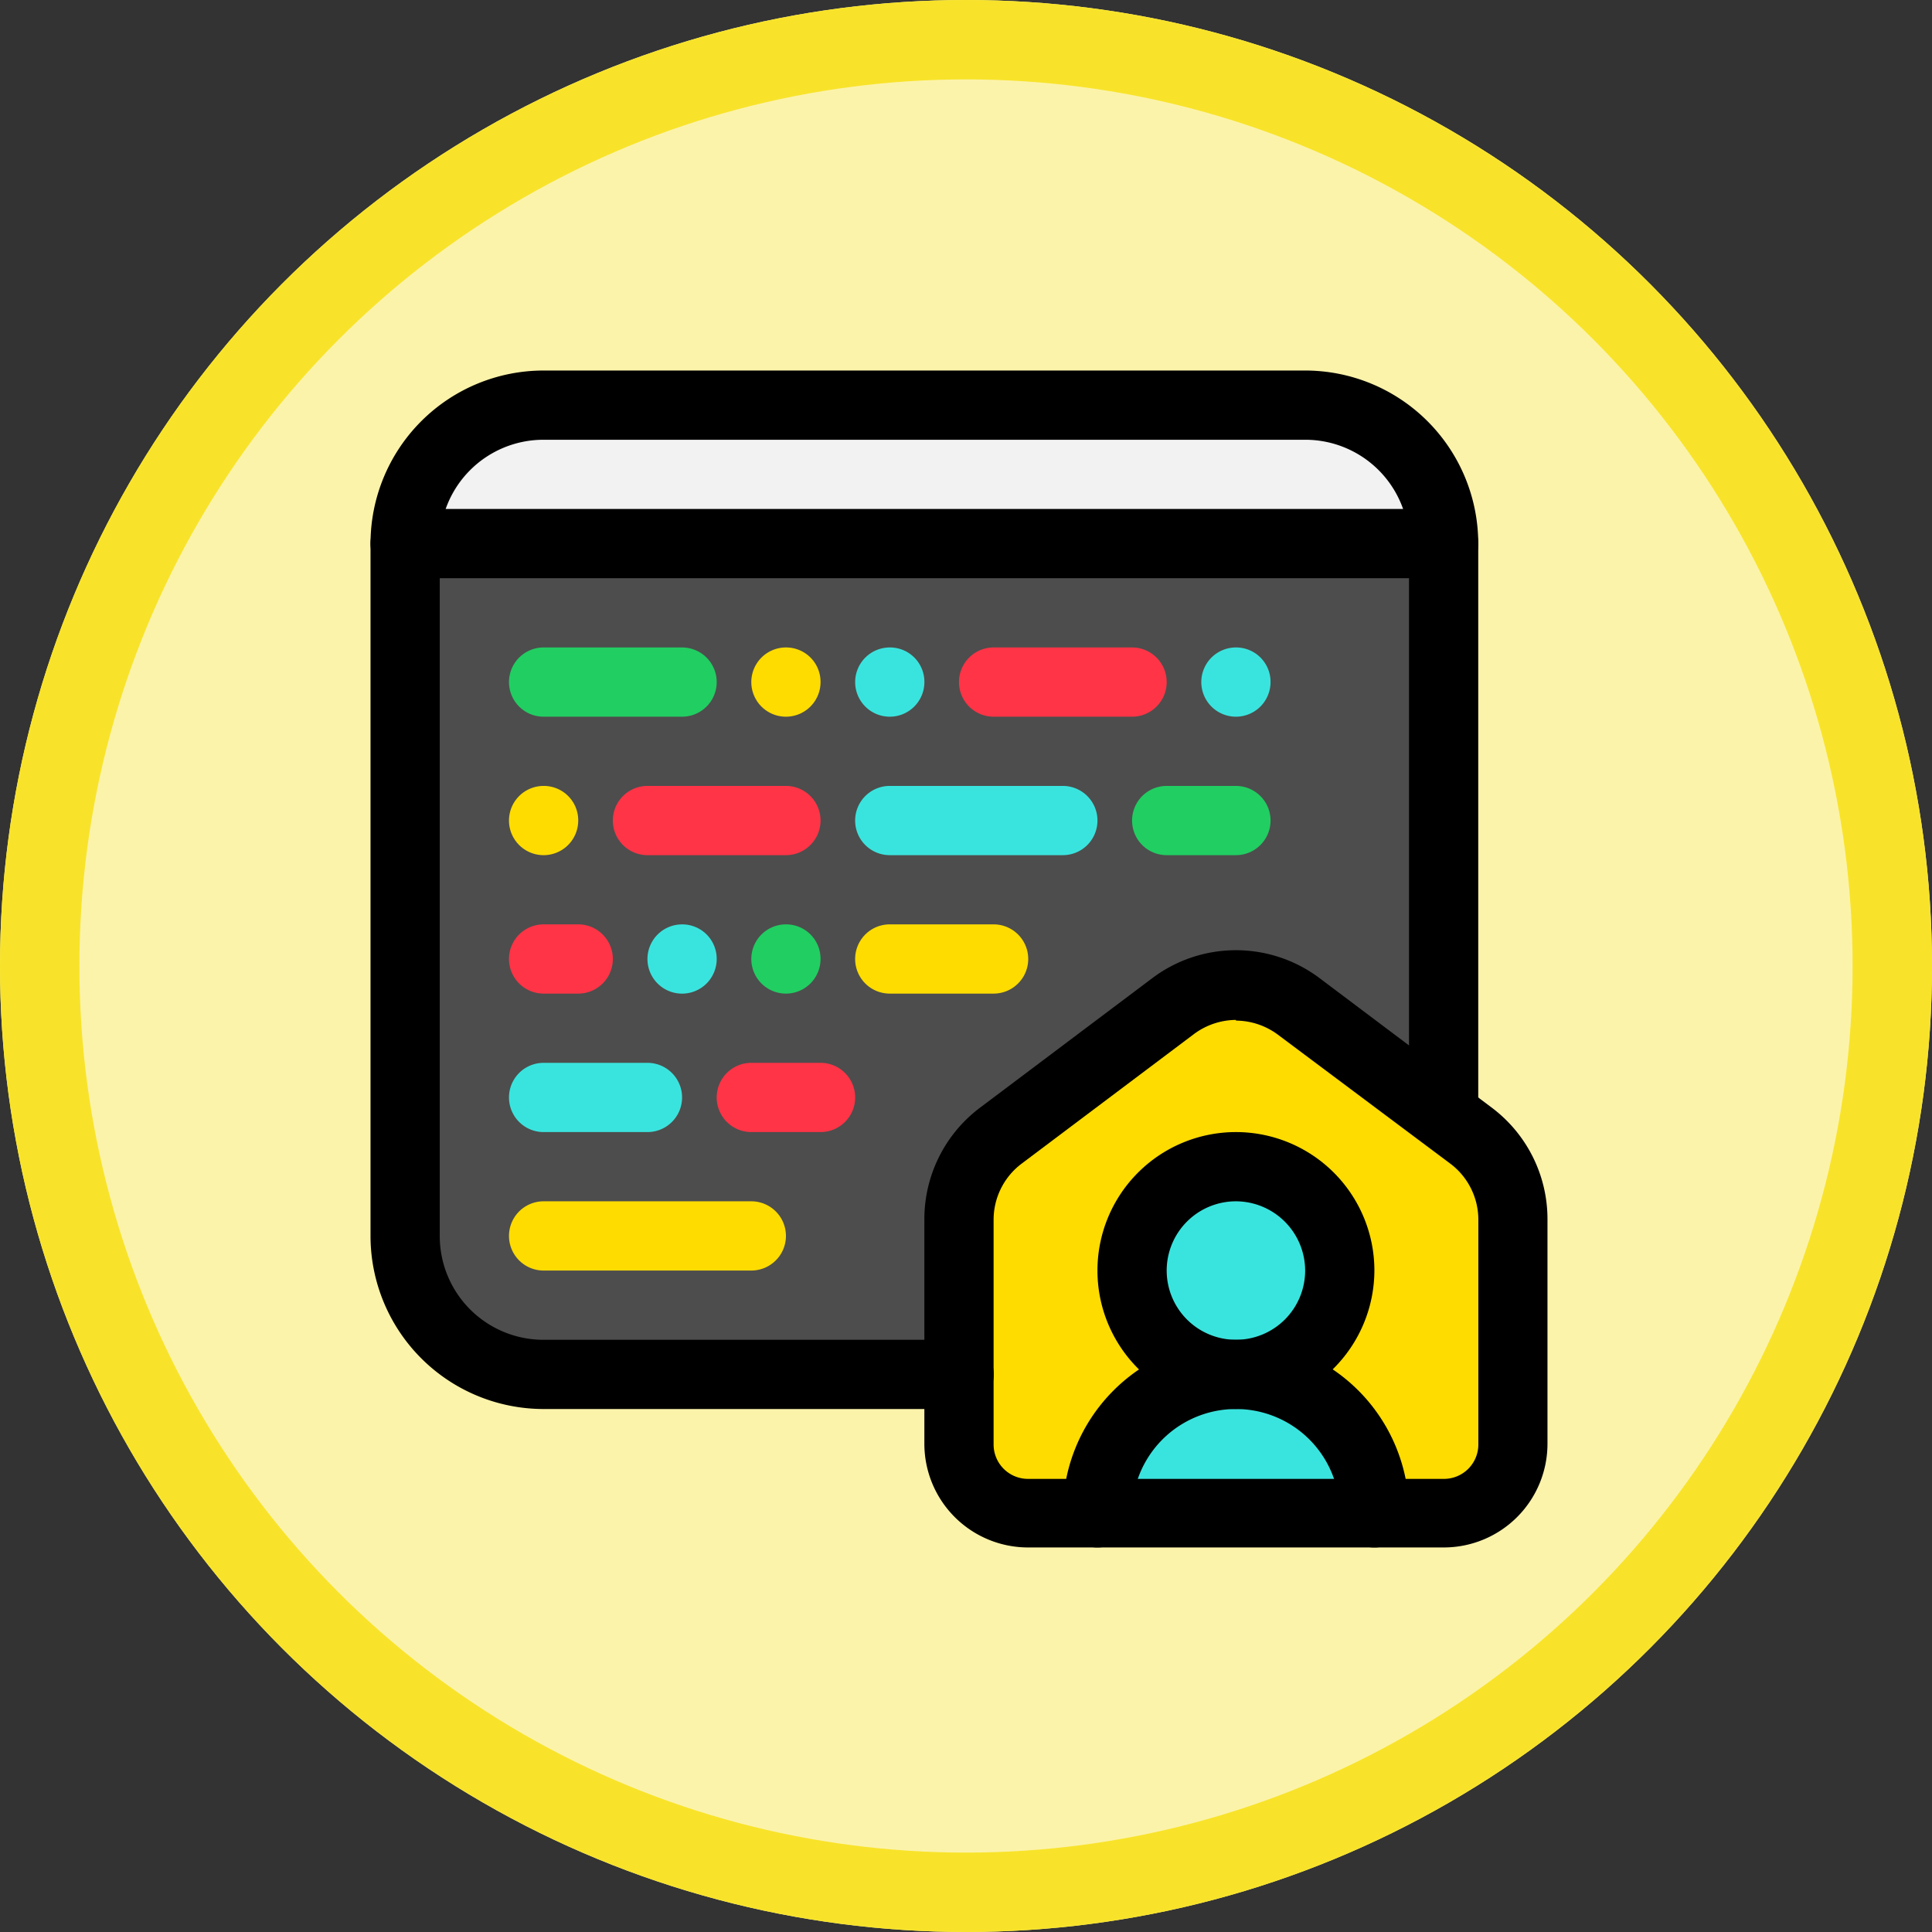 <svg xmlns="http://www.w3.org/2000/svg" width="73" height="73" viewBox="0 0 73 73">
  <rect x="0" y="0" width="73" height="73" fill="#333333" stroke="none"/>
  <g id="Grupo_1179959" data-name="Grupo 1179959" transform="translate(-612.051 -9672)">
    <g id="Elipse_11811" data-name="Elipse 11811" transform="translate(612.051 9672)" fill="#fcf3aa" stroke="#f8e32a" stroke-width="3">
      <circle cx="36.5" cy="36.5" r="36.5" stroke="none"/>
      <circle cx="36.5" cy="36.5" r="35" fill="none"/>
    </g>
    <g id="Grupo_1179958" data-name="Grupo 1179958" transform="translate(622.551 9682.5)">
      <path id="Trazado_1046707" data-name="Trazado 1046707" d="M9.232,37.391A5.247,5.247,0,0,1,4,32.159V6H43.239V32.159a5.247,5.247,0,0,1-5.232,5.232Z" transform="translate(0.808 4.04)" fill="#4d4d4d"/>
      <path id="Trazado_1046708" data-name="Trazado 1046708" d="M14.616,32.329A2.624,2.624,0,0,1,12,29.714v-8.5a3.9,3.9,0,0,1,1.57-3.139l6.54-4.918a3.924,3.924,0,0,1,4.709,0l6.54,4.892a3.9,3.9,0,0,1,1.57,3.139v8.5A2.624,2.624,0,0,1,30.311,32.3h-15.7Z" transform="translate(13.735 14.333)" fill="#ffdc00"/>
      <path id="Trazado_1046709" data-name="Trazado 1046709" d="M4,9.232A5.263,5.263,0,0,1,9.232,4H38.007a5.263,5.263,0,0,1,5.232,5.232Z" transform="translate(0.808 0.808)" fill="#f2f2f2"/>
      <path id="Trazado_1046710" data-name="Trazado 1046710" d="M19.216,18a5.241,5.241,0,0,0-5.206,5.232H24.421A5.263,5.263,0,0,0,19.19,18Z" transform="translate(16.983 23.431)" fill="#3ae4de"/>
      <circle id="Elipse_11896" data-name="Elipse 11896" cx="3.924" cy="3.924" r="3.924" transform="translate(32.275 33.583)" fill="#3ae4de"/>
      <path id="Trazado_1046711" data-name="Trazado 1046711" d="M25.735,42.739H10.04A6.542,6.542,0,0,1,3.5,36.2V10.04A6.542,6.542,0,0,1,10.04,3.5H38.815a6.542,6.542,0,0,1,6.54,6.54V30.967a1.308,1.308,0,0,1-2.616,0V10.04a3.919,3.919,0,0,0-3.924-3.924H10.04A3.919,3.919,0,0,0,6.116,10.04V36.2a3.919,3.919,0,0,0,3.924,3.924h15.7a1.308,1.308,0,0,1,0,2.616Z"/>
      <path id="Trazado_1046712" data-name="Trazado 1046712" d="M44.047,8.116H4.808a1.308,1.308,0,1,1,0-2.616H44.047a1.308,1.308,0,1,1,0,2.616Z" transform="translate(0 3.232)"/>
      <path id="Trazado_1046713" data-name="Trazado 1046713" d="M12.04,10.116H6.808a1.308,1.308,0,1,1,0-2.616H12.04a1.308,1.308,0,0,1,0,2.616Z" transform="translate(3.232 6.464)" fill="#21ce62"/>
      <path id="Trazado_1046714" data-name="Trazado 1046714" d="M10.308,7.5a1.308,1.308,0,1,0,1.308,1.308A1.3,1.3,0,0,0,10.308,7.5Z" transform="translate(8.888 6.464)" fill="#ffdc00"/>
      <path id="Trazado_1046715" data-name="Trazado 1046715" d="M6.808,9.5a1.308,1.308,0,1,0,1.308,1.308A1.3,1.3,0,0,0,6.808,9.5Z" transform="translate(3.232 9.696)" fill="#ffdc00"/>
      <path id="Trazado_1046716" data-name="Trazado 1046716" d="M10.308,11.5a1.308,1.308,0,1,0,1.308,1.308A1.3,1.3,0,0,0,10.308,11.5Z" transform="translate(8.888 12.927)" fill="#21ce62"/>
      <g id="Grupo_1179957" data-name="Grupo 1179957" transform="translate(13.964 13.964)">
        <path id="Trazado_1046717" data-name="Trazado 1046717" d="M8.808,11.5a1.308,1.308,0,1,0,1.308,1.308A1.3,1.3,0,0,0,8.808,11.5Z" transform="translate(-7.5 -1.036)" fill="#3ae4de"/>
        <path id="Trazado_1046718" data-name="Trazado 1046718" d="M11.808,7.5a1.308,1.308,0,1,0,1.308,1.308A1.3,1.3,0,0,0,11.808,7.5Z" transform="translate(-2.652 -7.5)" fill="#3ae4de"/>
        <path id="Trazado_1046719" data-name="Trazado 1046719" d="M16.808,7.5a1.308,1.308,0,1,0,1.308,1.308A1.3,1.3,0,0,0,16.808,7.5Z" transform="translate(5.427 -7.5)" fill="#3ae4de"/>
      </g>
      <path id="Trazado_1046720" data-name="Trazado 1046720" d="M18.54,10.116H13.308a1.308,1.308,0,1,1,0-2.616H18.54a1.308,1.308,0,1,1,0,2.616Z" transform="translate(13.735 6.464)" fill="#ff3446"/>
      <path id="Trazado_1046721" data-name="Trazado 1046721" d="M13.54,12.116H8.308a1.308,1.308,0,1,1,0-2.616H13.54a1.308,1.308,0,0,1,0,2.616Z" transform="translate(5.656 9.696)" fill="#ff3446"/>
      <path id="Trazado_1046722" data-name="Trazado 1046722" d="M18.348,12.116h-6.54a1.308,1.308,0,0,1,0-2.616h6.54a1.308,1.308,0,0,1,0,2.616Z" transform="translate(11.311 9.696)" fill="#3ae4de"/>
      <path id="Trazado_1046723" data-name="Trazado 1046723" d="M8.116,14.116H6.808a1.308,1.308,0,1,1,0-2.616H8.116a1.308,1.308,0,0,1,0,2.616Z" transform="translate(3.232 12.927)" fill="#ff3446"/>
      <path id="Trazado_1046724" data-name="Trazado 1046724" d="M10.732,16.116H6.808a1.308,1.308,0,1,1,0-2.616h3.924a1.308,1.308,0,1,1,0,2.616Z" transform="translate(3.232 16.159)" fill="#3ae4de"/>
      <path id="Trazado_1046725" data-name="Trazado 1046725" d="M12.424,16.116H9.808a1.308,1.308,0,1,1,0-2.616h2.616a1.308,1.308,0,1,1,0,2.616Z" transform="translate(8.08 16.159)" fill="#ff3446"/>
      <path id="Trazado_1046726" data-name="Trazado 1046726" d="M19.232,24.964a5.232,5.232,0,1,1,5.232-5.232A5.247,5.247,0,0,1,19.232,24.964Zm0-7.848a2.616,2.616,0,1,0,2.616,2.616A2.624,2.624,0,0,0,19.232,17.116Z" transform="translate(16.967 17.775)"/>
      <path id="Trazado_1046727" data-name="Trazado 1046727" d="M25.272,25.348a1.3,1.3,0,0,1-1.308-1.308,3.924,3.924,0,1,0-7.848,0,1.308,1.308,0,1,1-2.616,0,6.54,6.54,0,0,1,13.08,0A1.3,1.3,0,0,1,25.272,25.348Z" transform="translate(16.159 22.623)"/>
      <path id="Trazado_1046728" data-name="Trazado 1046728" d="M31.119,34.441h-15.7A3.919,3.919,0,0,1,11.5,30.517v-8.5a5.266,5.266,0,0,1,2.093-4.185l6.54-4.918a5.258,5.258,0,0,1,6.278,0l6.54,4.918a5.266,5.266,0,0,1,2.093,4.185v8.5A3.919,3.919,0,0,1,31.119,34.441ZM23.272,14.508a2.691,2.691,0,0,0-1.57.523l-6.54,4.918a2.652,2.652,0,0,0-1.046,2.093v8.5a1.3,1.3,0,0,0,1.308,1.308h15.7a1.3,1.3,0,0,0,1.308-1.308v-8.5a2.652,2.652,0,0,0-1.046-2.093l-6.54-4.892a2.691,2.691,0,0,0-1.57-.523Z" transform="translate(12.927 13.529)"/>
      <path id="Trazado_1046729" data-name="Trazado 1046729" d="M14.656,18.116H6.808a1.308,1.308,0,0,1,0-2.616h7.848a1.308,1.308,0,0,1,0,2.616Z" transform="translate(3.232 19.391)" fill="#ffdc00"/>
      <path id="Trazado_1046730" data-name="Trazado 1046730" d="M18.424,12.116H15.808a1.308,1.308,0,1,1,0-2.616h2.616a1.308,1.308,0,1,1,0,2.616Z" transform="translate(17.775 9.696)" fill="#21ce62"/>
      <path id="Trazado_1046731" data-name="Trazado 1046731" d="M15.732,14.116H11.808a1.308,1.308,0,0,1,0-2.616h3.924a1.308,1.308,0,0,1,0,2.616Z" transform="translate(11.311 12.927)" fill="#ffdc00"/>
    </g>
  </g>
</svg>
